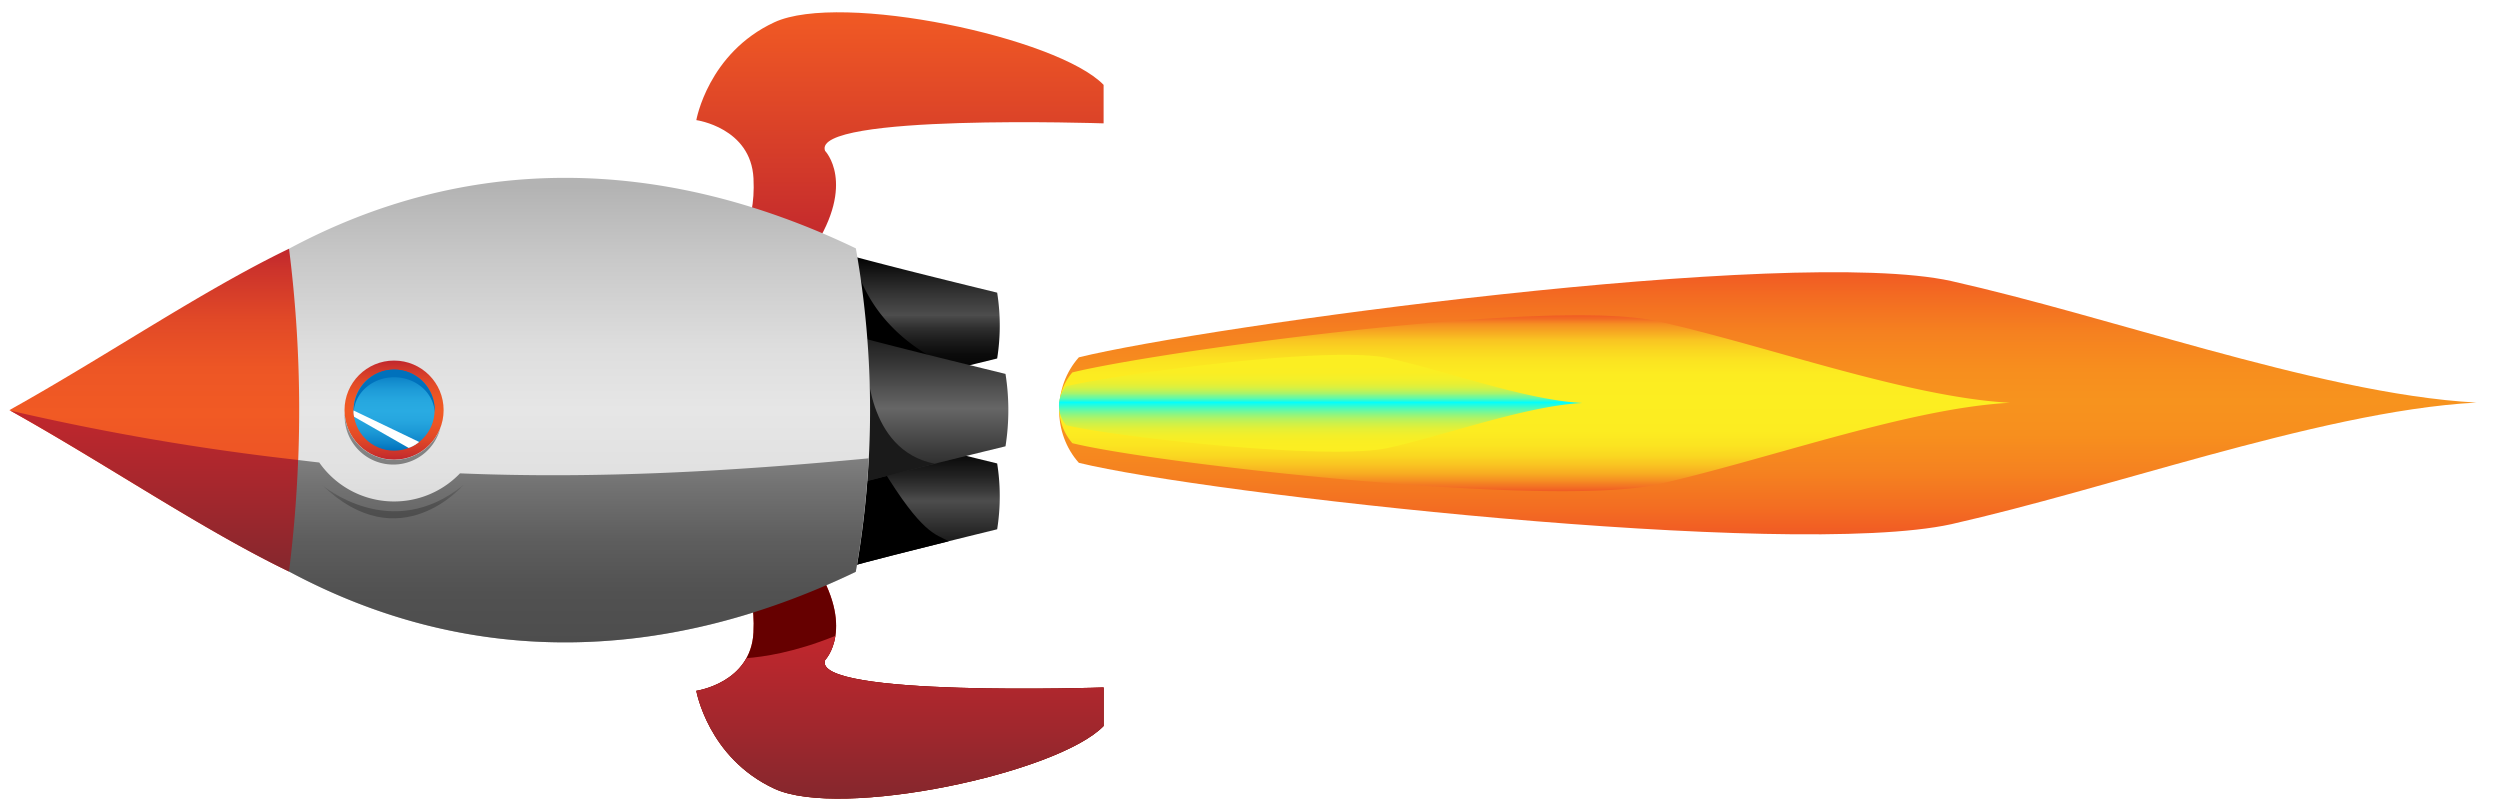 <svg id="ShipnFlames" xmlns="http://www.w3.org/2000/svg" xmlns:xlink="http://www.w3.org/1999/xlink" viewBox="0 0 1332 432"><defs><style>.cls-1{fill:url(#linear-gradient);}.cls-2{fill:url(#linear-gradient-2);}.cls-3{fill:url(#linear-gradient-3);}.cls-4{fill:url(#linear-gradient-4);}.cls-5{fill:url(#linear-gradient-5);}.cls-6{fill:url(#linear-gradient-6);}.cls-7{fill:#1a1a1a;}.cls-8{fill:url(#linear-gradient-7);}.cls-9{fill:url(#linear-gradient-8);}.cls-10{fill:url(#linear-gradient-9);}.cls-11{fill:url(#linear-gradient-10);}.cls-12{fill:url(#linear-gradient-11);}.cls-13{fill:url(#linear-gradient-12);}.cls-14{fill:url(#linear-gradient-13);}.cls-15{fill:#fff;}.cls-16{fill:#0071bc;}.cls-17{fill:#600;}.cls-18{fill:url(#linear-gradient-14);}.cls-19{fill:url(#linear-gradient-15);}.cls-20{fill:url(#linear-gradient-16);}.cls-21{fill:url(#linear-gradient-17);}</style><linearGradient id="linear-gradient" x1="396.49" y1="-600.69" x2="536.16" y2="-600.69" gradientTransform="matrix(0, -1, -1, 0, 341.17, 681.2)" gradientUnits="userSpaceOnUse"><stop offset="0" stop-color="#f15a24"/><stop offset="0.1" stop-color="#f36d22"/><stop offset="0.24" stop-color="#f58220"/><stop offset="0.38" stop-color="#f78f1e"/><stop offset="0.51" stop-color="#f7931e"/><stop offset="0.63" stop-color="#f78e1e"/><stop offset="0.77" stop-color="#f58120"/><stop offset="0.91" stop-color="#f36b22"/><stop offset="1" stop-color="#f15a24"/></linearGradient><linearGradient id="linear-gradient-2" x1="817.61" y1="261.71" x2="817.61" y2="168" gradientUnits="userSpaceOnUse"><stop offset="0" stop-color="#f15a24"/><stop offset="0.02" stop-color="#f26c24"/><stop offset="0.06" stop-color="#f58e23"/><stop offset="0.1" stop-color="#f7ac22"/><stop offset="0.15" stop-color="#f9c422"/><stop offset="0.2" stop-color="#fad721"/><stop offset="0.26" stop-color="#fbe421"/><stop offset="0.34" stop-color="#fcec21"/><stop offset="0.51" stop-color="#fcee21"/><stop offset="0.66" stop-color="#fcec21"/><stop offset="0.74" stop-color="#fbe421"/><stop offset="0.8" stop-color="#fad721"/><stop offset="0.86" stop-color="#f9c422"/><stop offset="0.9" stop-color="#f7ac22"/><stop offset="0.95" stop-color="#f58e23"/><stop offset="0.98" stop-color="#f26b24"/><stop offset="1" stop-color="#f15a24"/></linearGradient><linearGradient id="linear-gradient-3" x1="703.61" y1="240.64" x2="703.61" y2="189.07" gradientUnits="userSpaceOnUse"><stop offset="0" stop-color="#fcee21"/><stop offset="0.11" stop-color="#f9ee23"/><stop offset="0.18" stop-color="#f1ef2b"/><stop offset="0.24" stop-color="#e3f037"/><stop offset="0.29" stop-color="#cef149"/><stop offset="0.34" stop-color="#b4f361"/><stop offset="0.38" stop-color="#93f57d"/><stop offset="0.42" stop-color="#6cf8a0"/><stop offset="0.46" stop-color="#3ffbc7"/><stop offset="0.5" stop-color="#0efef3"/><stop offset="0.51" stop-color="aqua"/><stop offset="0.51" stop-color="#06fff9"/><stop offset="0.53" stop-color="#34fbd1"/><stop offset="0.55" stop-color="#5ff9ab"/><stop offset="0.58" stop-color="#85f68a"/><stop offset="0.6" stop-color="#a5f46d"/><stop offset="0.63" stop-color="#c1f255"/><stop offset="0.66" stop-color="#d7f142"/><stop offset="0.7" stop-color="#e8ef33"/><stop offset="0.75" stop-color="#f3ef29"/><stop offset="0.82" stop-color="#faee23"/><stop offset="1" stop-color="#fcee21"/></linearGradient><linearGradient id="linear-gradient-4" x1="1270.61" y1="-149.07" x2="1348.01" y2="-149.07" gradientTransform="translate(341.17 -1135.8) rotate(90)" gradientUnits="userSpaceOnUse"><stop offset="0.02"/><stop offset="0.28" stop-color="#343434"/><stop offset="0.43" stop-color="#4d4d4d"/><stop offset="0.44" stop-color="#484848"/><stop offset="0.52" stop-color="#2e2e2e"/><stop offset="0.61" stop-color="#1a1a1a"/><stop offset="0.7" stop-color="#0b0b0b"/><stop offset="0.81" stop-color="#030303"/><stop offset="1"/></linearGradient><linearGradient id="linear-gradient-5" x1="1361.61" y1="-149.07" x2="1439.01" y2="-149.07" gradientTransform="translate(341.17 -1135.8) rotate(90)" gradientUnits="userSpaceOnUse"><stop offset="0.02"/><stop offset="0.14" stop-color="#040404"/><stop offset="0.25" stop-color="#0f0f0f"/><stop offset="0.36" stop-color="#222"/><stop offset="0.47" stop-color="#3c3c3c"/><stop offset="0.53" stop-color="#4d4d4d"/><stop offset="0.84" stop-color="#161616"/><stop offset="1"/></linearGradient><linearGradient id="linear-gradient-6" x1="1311.75" y1="-149.41" x2="1396.89" y2="-149.41" gradientTransform="translate(341.17 -1135.8) rotate(90)" gradientUnits="userSpaceOnUse"><stop offset="0.02" stop-color="#1a1a1a"/><stop offset="0.19" stop-color="#333"/><stop offset="0.49" stop-color="#666"/><stop offset="0.78" stop-color="#383838"/><stop offset="1" stop-color="#1a1a1a"/></linearGradient><linearGradient id="linear-gradient-7" x1="1142.32" y1="-138.29" x2="1268.33" y2="-138.29" gradientTransform="translate(341.17 -1135.8) rotate(90)" gradientUnits="userSpaceOnUse"><stop offset="0" stop-color="#f15a24"/><stop offset="0.67" stop-color="#d2392a"/><stop offset="1" stop-color="#c1272d"/></linearGradient><linearGradient id="linear-gradient-8" x1="400.69" y1="-138.29" x2="526.69" y2="-138.29" gradientTransform="matrix(0, -1, -1, 0, 341.17, 826.2)" xlink:href="#linear-gradient-7"/><linearGradient id="linear-gradient-9" x1="1230.56" y1="32.42" x2="1478.06" y2="32.42" gradientTransform="translate(341.17 -1135.8) rotate(90)" gradientUnits="userSpaceOnUse"><stop offset="0.02" stop-color="#b3b3b3"/><stop offset="0.17" stop-color="#c8c8c8"/><stop offset="0.37" stop-color="#dedede"/><stop offset="0.5" stop-color="#e6e6e6"/><stop offset="0.63" stop-color="#e1e1e1"/><stop offset="0.78" stop-color="#d4d4d4"/><stop offset="0.94" stop-color="#bdbdbd"/><stop offset="1" stop-color="#b3b3b3"/></linearGradient><linearGradient id="linear-gradient-10" x1="1268.32" y1="259" x2="1440.32" y2="259" gradientTransform="translate(341.17 -1135.8) rotate(90)" gradientUnits="userSpaceOnUse"><stop offset="0" stop-color="#c1272d"/><stop offset="0.07" stop-color="#cd342b"/><stop offset="0.22" stop-color="#e14927"/><stop offset="0.37" stop-color="#ed5625"/><stop offset="0.51" stop-color="#f15a24"/><stop offset="0.64" stop-color="#ed5525"/><stop offset="0.79" stop-color="#e04827"/><stop offset="0.94" stop-color="#cb322b"/><stop offset="1" stop-color="#c1272d"/></linearGradient><linearGradient id="linear-gradient-11" x1="1327.92" y1="131.21" x2="1380.72" y2="131.21" xlink:href="#linear-gradient-10"/><linearGradient id="linear-gradient-12" x1="1355.89" y1="132.1" x2="1383.35" y2="132.1" gradientTransform="translate(341.17 -1135.8) rotate(90)" gradientUnits="userSpaceOnUse"><stop offset="0" stop-color="#999"/><stop offset="0.18" stop-color="#919191"/><stop offset="0.6" stop-color="#848484"/><stop offset="1" stop-color="gray"/></linearGradient><linearGradient id="linear-gradient-13" x1="1332.72" y1="131.21" x2="1375.92" y2="131.21" gradientTransform="translate(341.17 -1135.8) rotate(90)" gradientUnits="userSpaceOnUse"><stop offset="0" stop-color="#0071bc"/><stop offset="0.1" stop-color="#0e85c9"/><stop offset="0.24" stop-color="#1d9ad7"/><stop offset="0.38" stop-color="#26a7df"/><stop offset="0.51" stop-color="#29abe2"/><stop offset="0.63" stop-color="#26a6df"/><stop offset="0.77" stop-color="#1c99d6"/><stop offset="0.91" stop-color="#0d83c8"/><stop offset="1" stop-color="#0071bc"/></linearGradient><linearGradient id="linear-gradient-14" x1="1380.02" y1="32.77" x2="1478.06" y2="32.77" gradientTransform="translate(341.17 -1135.8) rotate(90)" gradientUnits="userSpaceOnUse"><stop offset="0" stop-color="gray"/><stop offset="0.14" stop-color="#737373"/><stop offset="0.44" stop-color="#5e5e5e"/><stop offset="0.73" stop-color="#515151"/><stop offset="1" stop-color="#4d4d4d"/></linearGradient><linearGradient id="linear-gradient-15" x1="1354.57" y1="259.03" x2="1440.32" y2="259.03" gradientTransform="translate(341.17 -1135.8) rotate(90)" gradientUnits="userSpaceOnUse"><stop offset="0" stop-color="#c1272d"/><stop offset="0.58" stop-color="#a0272d"/><stop offset="1" stop-color="#85272d"/></linearGradient><linearGradient id="linear-gradient-16" x1="1394.2" y1="131.92" x2="1411.97" y2="131.92" gradientTransform="translate(341.17 -1135.8) rotate(90)" gradientUnits="userSpaceOnUse"><stop offset="0" stop-color="#666"/><stop offset="0.18" stop-color="#5e5e5e"/><stop offset="0.6" stop-color="#515151"/><stop offset="1" stop-color="#4d4d4d"/></linearGradient><linearGradient id="linear-gradient-17" x1="1474.58" y1="-138.29" x2="1561.31" y2="-138.29" xlink:href="#linear-gradient-15"/></defs><path id="OuterFlame" class="cls-1" d="M1319.4,214.49c-43.33,2.32-95.15,15.13-143.32,28.21-48.72,13.32-93.8,26.9-136.39,36.58C953.62,298.16,641.55,263,574.81,246.59c-14-15.72-14-40.49,0-56.21,66.75-16.4,378.82-59.56,464.84-40.64,42.61,9.62,87.7,23.21,136.43,36.53C1224.25,199.36,1276.07,212.17,1319.4,214.49Z"/><path id="MiddleFlame" class="cls-2" d="M1070.91,214.6c-29.07,1.55-63.84,10.15-96.16,18.92-32.68,8.94-62.93,18-91.5,24.55-57.75,12.66-267.12-10.93-311.89-21.94a28.74,28.74,0,0,1,0-37.71c44.78-11,254.15-40,311.86-27.26,28.59,6.45,58.84,15.57,91.53,24.51C1007.07,204.45,1041.84,213,1070.91,214.6Z"/><path id="InnerFlame" class="cls-3" d="M843,214.71c-16,.86-35.13,5.59-52.91,10.42-18,4.92-34.63,9.93-50.36,13.5-31.78,7-147-6-171.63-12.07a15.82,15.82,0,0,1,0-20.75c24.64-6.05,139.86-22,171.62-15,15.73,3.55,32.38,8.57,50.37,13.48C807.87,209.13,827,213.86,843,214.71Z"/><g id="Rocket_Ship"><path id="boosterlft" class="cls-4" d="M531.29,191a112.09,112.09,0,0,0,0-35.07c-28.95-7.08-57.43-14.08-83.48-21.17v77.4C473.85,205.11,502.34,198.12,531.29,191Z"/><path d="M447.81,134.81c2.33.64,4.69,1.27,7.06,1.9,1.41,7.85,9.26,38.23,47.74,56.86a44.49,44.49,0,0,1,5.58,3.14c-20.92,5.16-41.3,10.3-60.38,15.5Z"/><path id="boosterrght" class="cls-5" d="M531.29,282a112.09,112.09,0,0,0,0-35.07c-28.95-7.08-57.43-14.08-83.48-21.17v77.4C473.85,296.11,502.34,289.12,531.29,282Z"/><path d="M447.81,266.87l6.78-39.23,4.2,1.12,11,20.4c21.71,35.65,28.64,35.33,35.73,39.22-20,4.94-39.44,9.86-57.71,14.84Z"/><path id="boostermid" class="cls-6" d="M535.73,237.79a123.5,123.5,0,0,0,0-38.57c-31.84-7.79-63.18-15.48-91.83-23.28v85.14C472.55,253.28,503.88,245.58,535.73,237.79Z"/><path class="cls-7" d="M443.9,201.84,462,192.51s-.71,47.29,36,54.57c-11,2.81-43.73,11.17-54.13,14Z"/><path id="left_fin" data-name="left fin" class="cls-8" d="M391.06,132.51S402.85,122,401.46,95,371,64,371,64s6.24-35.74,41.6-52.14S563.7,20,588,45.22V65.73S432,60.46,439.6,80.38c0,0,16.64,17-6.24,52.14h-42.3Z"/><path id="right_fin" data-name="right fin" class="cls-9" d="M391.06,299.51s11.79,10.55,10.4,37.5S371,368.06,371,368.06s6.24,35.74,41.6,52.14S563.7,412,588,386.8V366.29s-156,5.27-148.36-14.65c0,0,16.64-17-6.24-52.14h-42.3Z"/><path id="shipbody" class="cls-10" d="M456,304.68a494,494,0,0,0,0-172.35c-104.46-50.06-208-50.19-302,.18v172C247.94,354.87,351.49,354.74,456,304.68Z"/><path id="nosecone" class="cls-11" d="M154,304.51a686.57,686.57,0,0,0,0-172c-46.32,22.32-97.53,57.34-149,86C56.43,247.17,107.64,282.18,154,304.51Z"/><circle id="window_frame" data-name="window frame" class="cls-12" cx="209.96" cy="218.51" r="26.4"/><path class="cls-13" d="M183.56,221.64c0-.52,0-1,.05-1.56a26.4,26.4,0,0,0,51,8,25.91,25.91,0,0,1-51-6.42Z"/><circle id="window" class="cls-14" cx="209.96" cy="218.51" r="21.6"/><path class="cls-15" d="M217.74,238.64a21.69,21.69,0,0,0,5.58-3.18"/><path class="cls-15" d="M188.37,218.68a20.8,20.8,0,0,0,.31,3.37"/><path class="cls-15" d="M188.67,222.06a22,22,0,0,1-.31-3.37l34.95,16.78a21.52,21.52,0,0,1-5.58,3.18Z"/><path class="cls-16" d="M210,201c-11.57,0-21,8.25-21.55,18.61,0-.35,0-.7,0-1.06a21.6,21.6,0,1,1,43.2,0c0,.36,0,.71-.05,1.06C231,209.21,221.53,201,210,201Z"/><path id="right_finshadow" data-name="right finshadow" class="cls-17" d="M391.06,299.51s11.79,10.55,10.4,37.5S371,368.06,371,368.06s6.24,35.74,41.6,52.14S563.7,412,588,386.8V366.29s-156,5.27-148.36-14.65c0,0,16.64-17-6.24-52.14h-42.3Z"/><path id="bodyshadow" class="cls-18" d="M154,304.51c0-21.64,1.87-37.42,4.87-59.42,3.75.47,7.48.91,11.22,1.33a48.67,48.67,0,0,0,75,5.78c72.42,3,144-1,217.74-8a497.06,497.06,0,0,1-6.9,60.47C351.49,354.74,247.94,354.87,154,304.51Z"/><path id="coneshadow" class="cls-19" d="M158.85,245.07c-.77,19.85-2.38,39.7-4.87,59.44C107.8,282.25,56.75,247.38,5.43,218.76A1331.35,1331.35,0,0,0,158.85,245.07Z"/><path id="windowshadow" class="cls-20" d="M171.6,258.39s36.71,31.53,75.29,0C246.9,258.39,213,298.39,171.6,258.39Z"/><path class="cls-21" d="M412.56,420.2C377.2,403.79,371,368.06,371,368.06s18.55-2.63,26.74-17.4c8.63-.63,25.56-3,47.35-11.89-1.3,8.64-5.46,12.88-5.46,12.88C432,371.57,588,366.3,588,366.3v20.5C563.69,412,447.91,436.61,412.56,420.2Z"/></g></svg>